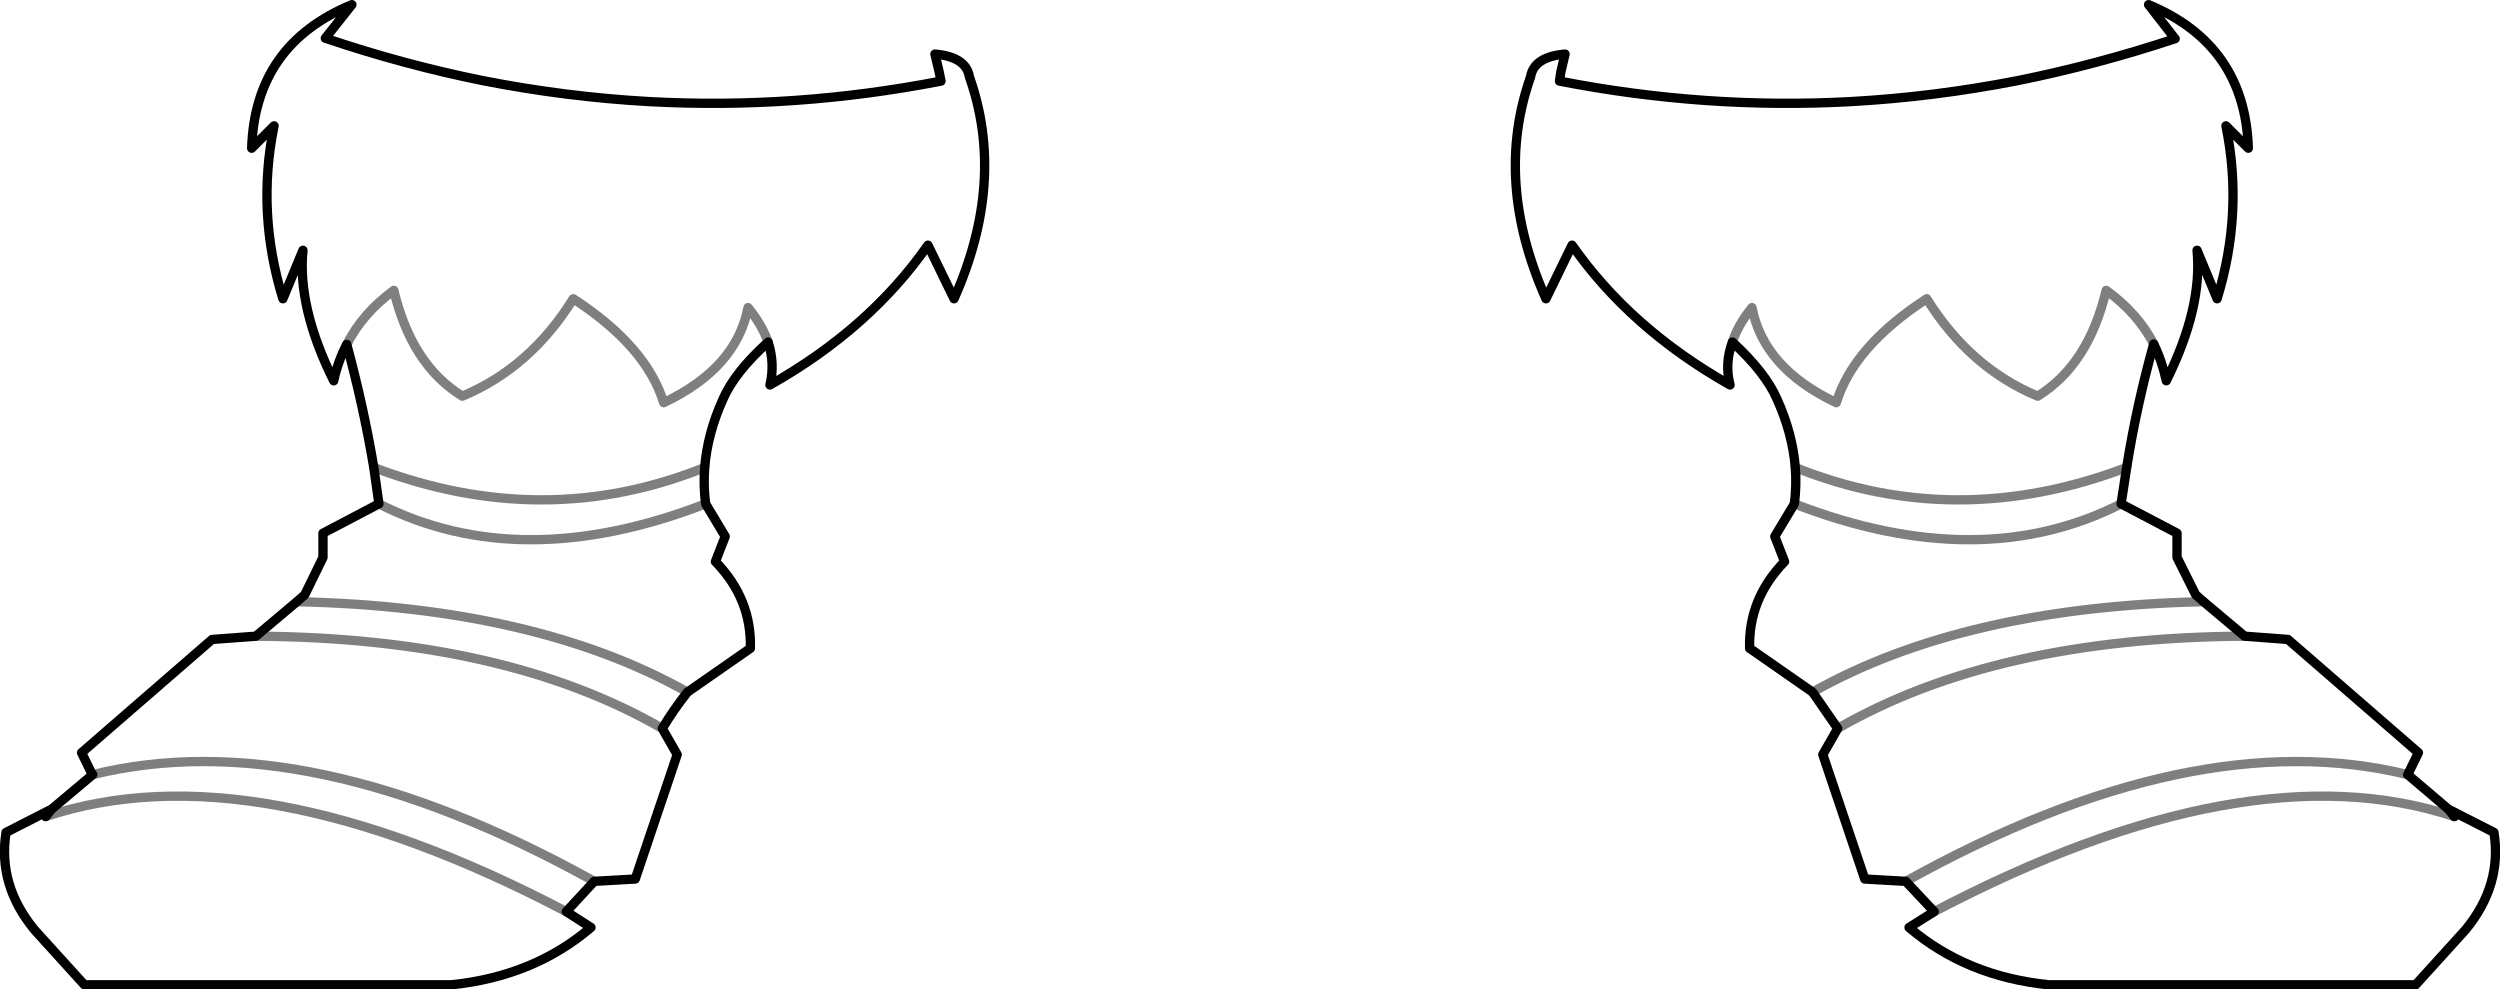 <?xml version="1.0" encoding="UTF-8" standalone="no"?>
<svg xmlns:xlink="http://www.w3.org/1999/xlink" height="106.15px" width="268.2px" xmlns="http://www.w3.org/2000/svg">
  <g transform="matrix(1.0, 0.0, 0.0, 1.0, -265.8, -459.0)">
    <path d="M293.25 527.25 Q319.95 527.4 336.85 537.15 M270.7 546.6 Q292.95 539.2 326.55 556.8 M348.2 495.7 Q347.55 493.85 346.05 492.0 344.8 498.5 337.0 502.2 335.15 496.15 327.3 491.05 322.7 498.45 315.4 501.5 309.95 498.15 308.05 490.15 304.7 492.6 303.0 495.95 M506.6 527.25 L506.55 527.25 Q479.85 527.4 462.95 537.15 M496.85 495.9 Q495.1 492.55 491.75 490.15 489.85 498.15 484.4 501.5 477.1 498.45 472.5 491.05 464.65 496.15 462.8 502.2 455.0 498.5 453.75 492.0 452.25 493.85 451.65 495.7 M493.95 509.15 Q475.65 516.1 458.4 509.15 M493.35 513.05 Q478.2 520.75 458.3 513.05 M502.2 523.55 Q476.5 524.1 460.25 533.25 M524.1 542.1 Q501.05 536.45 470.25 553.55 M473.3 556.8 Q506.85 539.2 529.1 546.6 M305.9 509.15 Q324.15 516.1 341.4 509.15 M341.5 513.05 Q321.6 520.75 306.45 513.05 M329.55 553.55 Q298.75 536.45 275.75 542.1 M297.65 523.55 Q323.3 524.1 339.55 533.25" fill="none" stroke="#000000" stroke-linecap="round" stroke-linejoin="round" stroke-opacity="0.502" stroke-width="1.0"/>
    <path d="M300.7 463.1 Q309.15 465.95 317.6 467.65 326.5 469.4 335.45 469.9 351.05 470.75 366.75 467.7 L366.55 466.7 366.1 464.8 Q369.45 465.1 369.8 467.25 373.75 478.45 368.15 491.05 L365.35 485.3 Q359.1 494.25 348.4 500.3 348.95 498.0 348.2 495.7 344.6 498.95 343.35 501.85 341.7 505.5 341.4 509.15 341.25 511.1 341.5 513.05 L343.6 516.55 342.55 519.25 Q346.45 523.25 346.3 528.55 L339.55 533.25 Q338.05 535.15 336.85 537.15 L338.45 539.95 333.95 553.3 329.55 553.55 326.55 556.8 329.2 558.5 Q323.05 563.75 314.2 564.65 L274.85 564.65 269.5 558.75 Q265.55 553.95 266.45 548.3 L271.35 545.8 275.75 542.1 275.7 542.1 274.55 539.75 288.55 527.6 293.25 527.25 297.65 523.55 298.5 522.8 300.45 518.8 300.45 516.2 306.45 513.05 305.9 509.15 Q304.8 502.6 303.0 495.95 302.05 497.75 301.6 499.85 297.7 492.0 298.3 485.85 L296.15 491.05 Q293.3 481.8 295.2 472.5 L292.8 474.9 Q293.15 463.8 303.55 459.5 L300.7 463.1 M271.35 545.8 L270.7 546.6 M501.5 485.85 Q502.1 492.0 498.2 499.85 497.75 497.75 496.85 495.9 495.0 502.55 493.95 509.15 L493.35 513.05 499.35 516.2 499.35 518.8 501.35 522.8 502.2 523.55 506.6 527.25 511.25 527.6 525.25 539.75 524.1 542.1 528.45 545.8 533.35 548.3 Q534.25 553.95 530.3 558.75 L524.95 564.65 485.6 564.65 Q476.75 563.75 470.6 558.5 L473.3 556.8 470.25 553.55 465.85 553.3 461.35 539.95 462.95 537.15 460.25 533.25 453.5 528.55 Q453.35 523.25 457.25 519.25 L456.2 516.55 458.3 513.05 Q458.55 511.1 458.4 509.15 458.1 505.5 456.45 501.85 455.2 498.95 451.65 495.7 450.8 498.0 451.4 500.3 440.7 494.25 434.45 485.3 L431.65 491.05 Q426.05 478.45 430.0 467.25 430.35 465.1 433.7 464.8 L433.25 466.7 433.1 467.7 Q448.75 470.75 464.35 469.9 473.3 469.4 482.25 467.65 490.7 465.95 499.15 463.15 L499.1 463.1 496.3 459.5 Q506.65 463.8 507.0 474.9 L504.6 472.5 Q506.5 481.8 503.65 491.05 L501.5 485.85 M529.1 546.6 L528.45 545.8" fill="none" stroke="#000000" stroke-linecap="round" stroke-linejoin="round" stroke-width="1.0"/>
  </g>
</svg>
